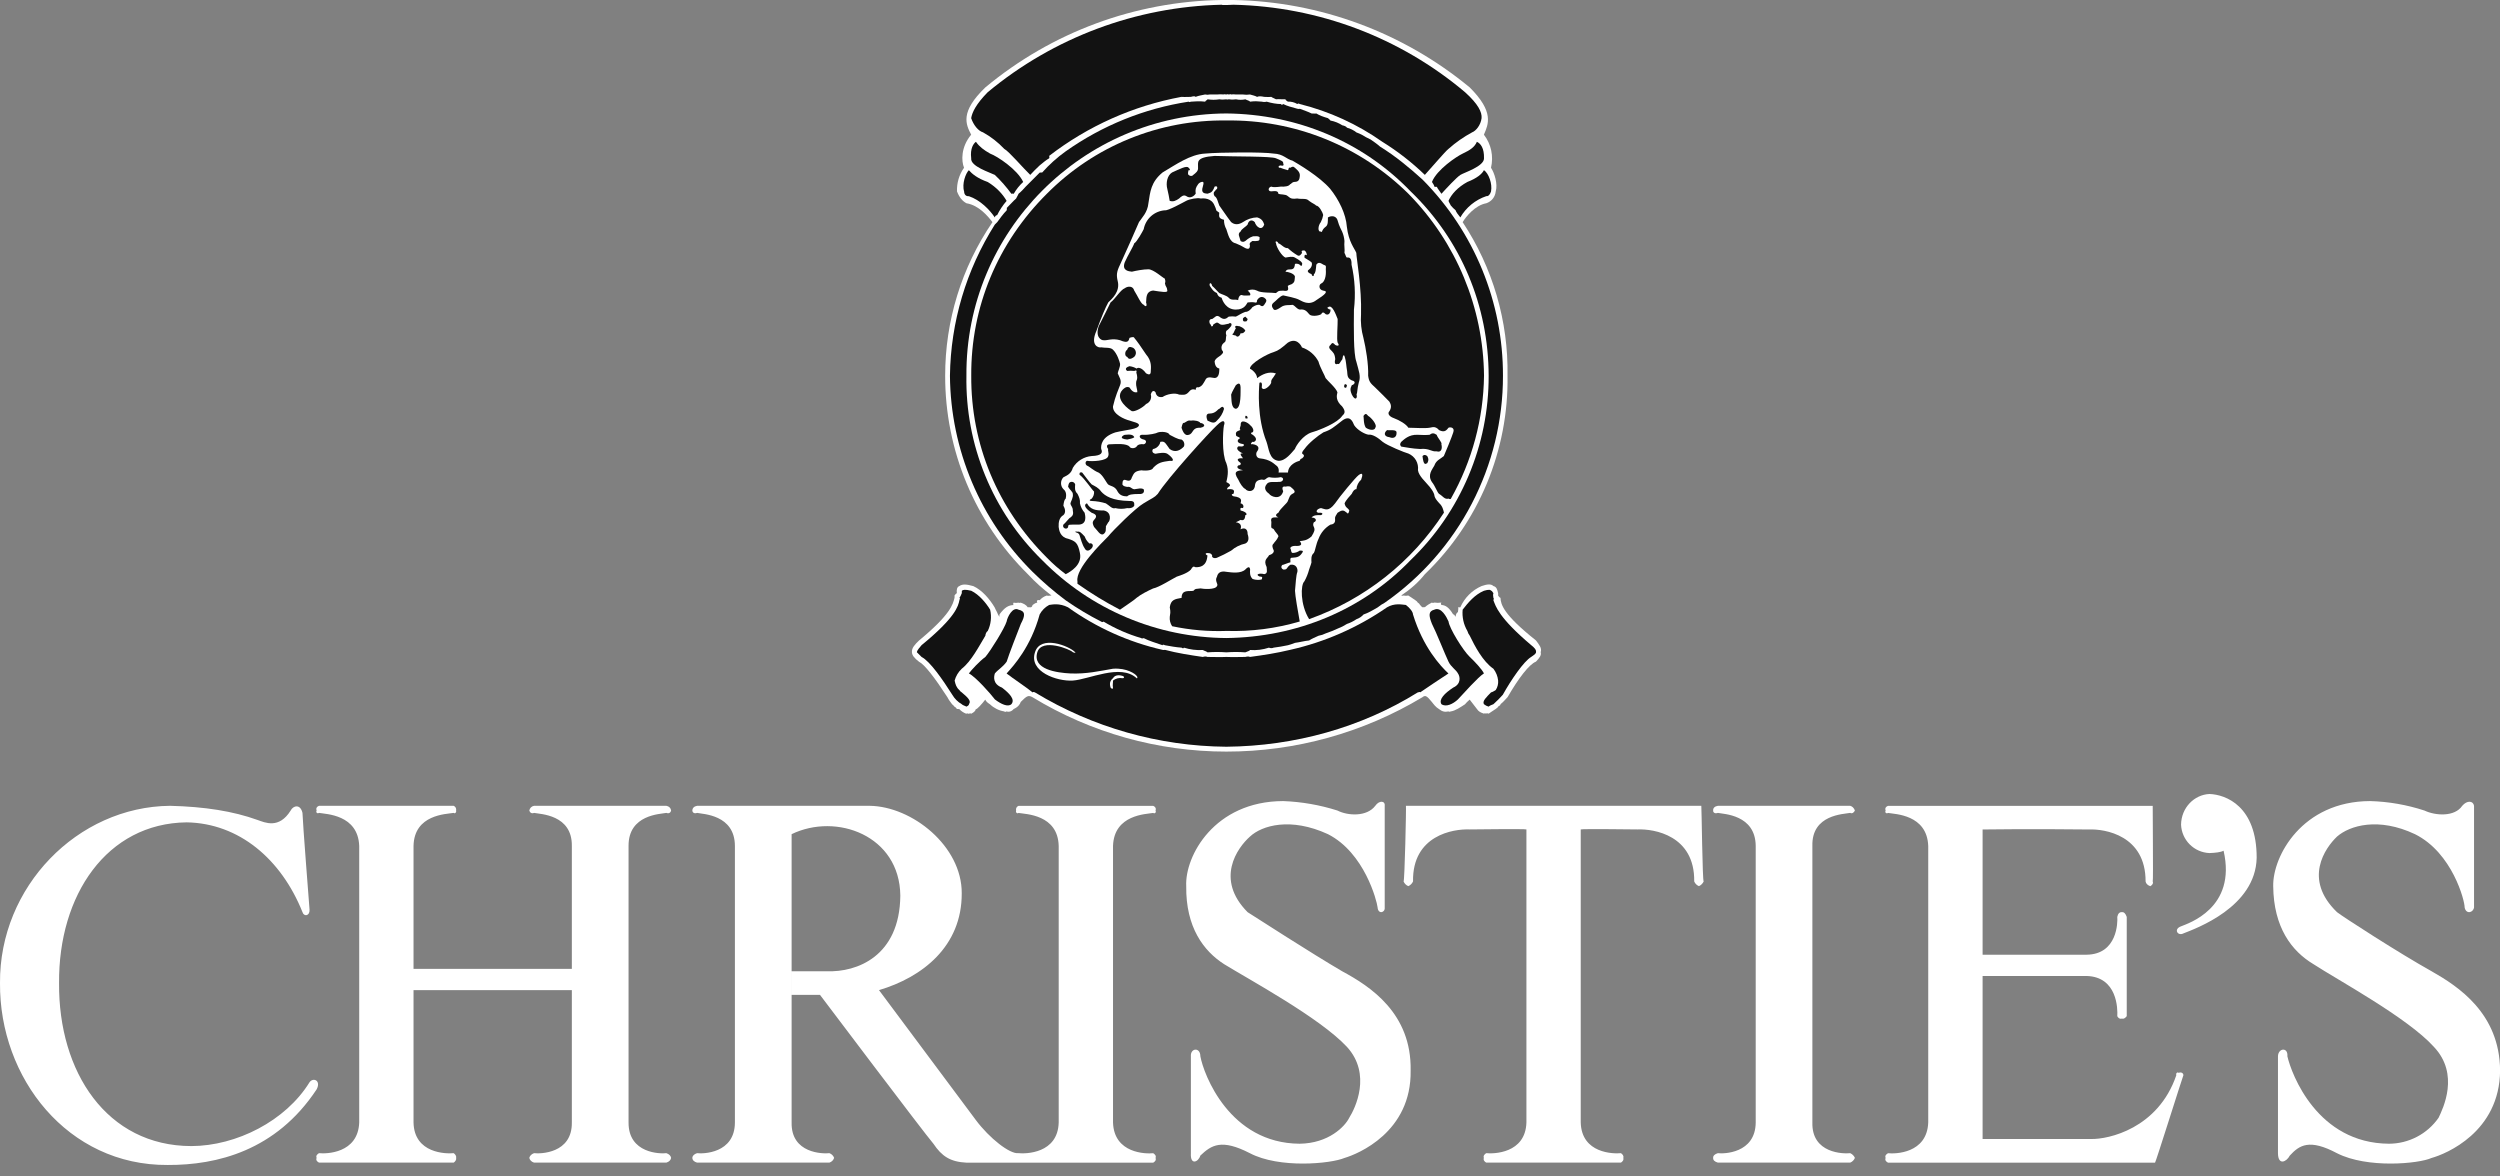 <svg width="102" height="48" viewBox="0 0 102 48" fill="none" xmlns="http://www.w3.org/2000/svg">
    <rect x="0" y="0" width="102" height="48" fill="#808080" stroke="none"/>
    <g clip-path="url(#clip0)">
        <path d="M62.666 26.129C61.327 25.065 61.231 24.654 61.22 24.393C61.165 24.371 61.157 24.335 61.123 24.297C61.131 24.262 61.122 24.218 61.123 24.2C61.091 24.067 61.066 23.942 60.931 23.911C60.836 23.816 60.68 23.832 60.449 23.911C60.061 24.081 59.751 24.391 59.581 24.779H59.484C59.518 24.813 59.489 24.869 59.484 24.972C59.426 25.005 59.396 25.07 59.388 25.165C59.346 25.092 59.317 25.057 59.29 25.068C59.112 24.769 58.962 24.689 58.808 24.683C58.787 24.639 58.777 24.631 58.808 24.584C58.712 24.6 58.614 24.6 58.519 24.584C58.532 24.599 58.512 24.599 58.519 24.584C58.478 24.602 58.464 24.607 58.421 24.584C58.35 24.625 58.252 24.668 58.131 24.777C58.117 24.758 58.082 24.785 58.035 24.777C58.051 24.811 58.048 24.811 58.035 24.777C58.025 24.777 58.001 24.752 57.937 24.681C57.972 24.715 57.969 24.71 57.937 24.681C57.919 24.64 57.886 24.606 57.845 24.586C57.821 24.543 57.804 24.527 57.747 24.49C57.759 24.49 57.731 24.47 57.747 24.49C57.625 24.398 57.54 24.353 57.458 24.297C57.395 24.312 57.329 24.312 57.265 24.297C57.24 24.31 57.228 24.311 57.169 24.297C57.548 24.043 57.873 23.759 58.133 23.429C59.221 22.383 60.081 21.124 60.662 19.73C61.242 18.337 61.53 16.84 61.507 15.331C61.544 13.105 60.906 10.92 59.676 9.064C59.814 8.834 60.187 8.375 60.64 8.293C60.744 8.259 60.836 8.195 60.905 8.109C60.973 8.024 61.015 7.92 61.025 7.811C61.117 7.507 60.974 7.056 60.833 6.845C60.888 6.613 60.891 6.371 60.841 6.137C60.791 5.904 60.689 5.684 60.543 5.495C60.725 5.07 60.971 4.57 59.965 3.567C57.247 1.323 53.848 0.065 50.324 0H49.842C46.315 0.053 42.913 1.312 40.201 3.567C39.161 4.57 39.404 5.071 39.624 5.495C39.198 6.005 39.222 6.575 39.333 6.845C39.133 7.126 39.032 7.466 39.046 7.811C39.142 8.063 39.275 8.208 39.431 8.293C39.941 8.375 40.312 8.828 40.492 9.064C39.233 10.911 38.561 13.095 38.563 15.331C38.561 16.837 38.858 18.328 39.437 19.719C40.017 21.109 40.867 22.37 41.938 23.429C42.243 23.759 42.568 24.043 42.902 24.297C42.889 24.311 42.876 24.31 42.902 24.297C42.799 24.31 42.733 24.314 42.709 24.297C42.596 24.333 42.496 24.4 42.418 24.49C42.383 24.47 42.357 24.49 42.322 24.49C42.312 24.525 42.293 24.541 42.322 24.586C42.23 24.601 42.188 24.65 42.129 24.684C42.142 24.713 42.139 24.718 42.129 24.684C42.111 24.755 42.087 24.78 42.033 24.78C42.063 24.814 42.062 24.814 42.033 24.78C42.029 24.788 41.996 24.761 41.935 24.78C41.861 24.671 41.763 24.628 41.645 24.588C41.649 24.61 41.634 24.605 41.645 24.588C41.6 24.602 41.581 24.602 41.547 24.588C41.484 24.603 41.418 24.603 41.355 24.588C41.334 24.634 41.324 24.641 41.355 24.686C41.149 24.692 40.999 24.772 40.776 25.071C40.795 25.06 40.767 25.095 40.776 25.168C40.734 25.108 40.702 25.044 40.678 24.975C40.642 24.912 40.61 24.848 40.582 24.782C40.373 24.435 40.072 24.08 39.714 23.914C39.43 23.836 39.274 23.82 39.136 23.914C39.046 23.947 39.02 24.07 39.039 24.204C38.988 24.221 38.978 24.265 38.943 24.3C38.954 24.337 38.946 24.374 38.943 24.396C38.879 24.657 38.784 25.068 37.497 26.132C37.326 26.296 37.191 26.439 37.207 26.614C37.215 26.739 37.304 26.852 37.497 27C37.717 27.105 38.142 27.654 38.654 28.446C38.711 28.561 38.787 28.654 38.846 28.735C38.886 28.769 38.915 28.791 38.943 28.833C38.949 28.822 38.956 28.826 38.943 28.833C38.964 28.842 38.984 28.855 39.001 28.871C39.017 28.888 39.03 28.908 39.039 28.929C39.068 28.918 39.091 28.936 39.136 28.929C39.216 29.015 39.316 29.081 39.426 29.122C39.441 29.098 39.478 29.104 39.523 29.122C39.523 29.106 39.529 29.101 39.523 29.122C39.544 29.101 39.547 29.103 39.523 29.122C39.573 29.101 39.595 29.095 39.621 29.122C39.708 29.072 39.788 29.037 39.814 28.929C39.843 28.968 40.068 28.716 40.199 28.544C40.236 28.626 40.292 28.671 40.392 28.736C40.551 28.889 40.753 28.99 40.971 29.026C40.959 29.043 40.977 29.045 40.971 29.026C41.008 29.05 41.025 29.05 41.067 29.026C41.162 29.059 41.277 29.029 41.356 28.929C41.53 28.855 41.623 28.728 41.645 28.64C41.681 28.639 41.687 28.63 41.645 28.64C41.893 28.391 41.957 28.351 42.127 28.447C44.509 29.898 47.244 30.665 50.033 30.665C52.852 30.666 55.618 29.899 58.035 28.447C58.152 28.351 58.217 28.391 58.419 28.64C58.422 28.63 58.427 28.639 58.419 28.64C58.488 28.728 58.581 28.855 58.71 28.929C58.834 29.029 58.949 29.061 59.096 29.026C59.086 29.05 59.102 29.05 59.096 29.026C59.134 29.045 59.15 29.043 59.192 29.026C59.377 29 59.584 28.857 59.77 28.736C59.819 28.671 59.875 28.626 59.963 28.544L60.256 28.924C60.328 29.035 60.41 29.071 60.545 29.117C60.519 29.09 60.54 29.096 60.545 29.117C60.566 29.098 60.571 29.096 60.545 29.117C60.582 29.096 60.59 29.101 60.641 29.117C60.635 29.1 60.67 29.093 60.738 29.117C60.807 29.061 60.902 29.013 61.027 28.924C61.019 28.931 61.045 28.913 61.027 28.924C61.094 28.875 61.123 28.852 61.125 28.828C61.157 28.822 61.162 28.817 61.125 28.828C61.196 28.788 61.225 28.765 61.221 28.73C61.326 28.65 61.401 28.558 61.511 28.441C61.968 27.649 62.396 27.101 62.667 26.995C62.809 26.847 62.897 26.734 62.86 26.609C62.92 26.436 62.785 26.291 62.666 26.129V26.129Z" fill="white"/>
        <path d="M54.568 21.597C54.589 21.562 54.63 21.623 54.664 21.499C54.749 21.401 54.918 21.422 54.953 21.403C55.072 21.525 55.455 21.948 55.146 21.885C54.987 21.923 54.96 21.999 54.953 22.078C54.987 22.11 54.932 22.15 54.953 22.27C54.932 22.314 54.836 22.494 54.761 22.463C54.643 22.494 54.643 22.19 54.375 22.172C54.341 22.108 54.299 22.039 54.568 21.98C54.651 21.925 54.589 21.644 54.568 21.597ZM50.324 10.51C50.347 10.409 50.387 10.34 50.422 10.317C50.539 10.34 50.573 10.367 50.615 10.415C50.724 10.478 50.827 10.43 50.904 10.415C50.993 10.375 51.171 10.388 51.194 10.317C51.295 10.291 51.426 10.099 51.484 10.221C51.571 10.222 51.528 10.312 51.484 10.317C51.433 10.367 51.385 10.38 51.386 10.415C51.356 10.478 51.343 10.56 51.484 10.608C51.549 10.56 51.563 10.65 51.484 10.704C51.439 10.774 51.288 10.896 51.194 10.897C51.026 10.855 51.014 10.944 51.001 10.994C51.038 11.081 51.107 11.15 51.194 11.187C51.282 11.171 51.487 11.199 51.484 11.285C51.473 11.416 51.418 11.492 51.29 11.474C51.253 11.464 51.24 11.334 51.097 11.378C50.978 11.376 50.89 11.354 50.808 11.185C50.71 11.026 50.655 11.143 50.615 10.992C50.519 10.938 50.326 10.655 50.324 10.51V10.51Z" fill="black"/>
        <path d="M52.733 13.113C52.609 13.112 52.567 13.235 52.54 13.306C52.554 13.386 52.596 13.586 53.022 13.595C53.199 13.579 53.266 13.51 53.311 13.402C53.432 13.373 53.495 13.346 53.601 13.306C53.715 13.345 53.805 13.242 53.699 13.113C53.544 13.022 53.441 13.065 53.313 13.113C53.249 13.12 52.877 13.133 52.733 13.113Z" fill="white"/>
        <path d="M56.206 26.61C56.497 26.352 57.663 25.892 57.941 26.61C58.153 27.404 56.99 27.808 56.302 27.767C55.7 27.726 54.395 27.065 53.794 27.669C53.722 27.697 53.682 27.64 53.698 27.573C53.791 27.504 54.133 27.242 54.662 27.284C55.26 27.38 55.795 27.504 56.397 27.477C57.003 27.449 58.007 27.311 57.843 26.609C57.607 26.021 56.444 26.496 56.301 26.609C56.257 26.662 56.216 26.614 56.206 26.61V26.61Z" fill="black"/>
        <path d="M54.761 28.056C54.822 27.992 54.891 27.816 54.761 27.671C54.616 27.512 54.417 27.547 54.279 27.575C54.232 27.602 54.239 27.676 54.279 27.671C54.404 27.65 54.59 27.66 54.664 27.769C54.707 27.861 54.739 27.957 54.761 28.056C54.698 28.089 54.732 28.137 54.761 28.056V28.056Z" fill="black"/>
        <path d="M41.071 25.356C41.097 25.184 41.315 24.744 41.553 24.874C41.838 24.937 41.838 25.102 41.651 25.451C41.508 25.816 41.166 26.693 41.073 26.994C40.919 27.215 40.713 27.325 40.591 27.476C40.549 27.599 40.493 27.902 40.88 28.054C41.181 28.287 41.428 28.533 41.266 28.729C41.124 28.863 40.835 28.724 40.591 28.536C40.424 28.313 39.807 27.614 39.53 27.476C39.63 27.339 39.958 26.981 40.205 26.801C40.422 26.544 40.986 25.637 41.071 25.356V25.356ZM59.1 25.356C59.024 25.184 58.804 24.744 58.521 24.874C58.282 24.937 58.282 25.102 58.423 25.451C58.61 25.816 58.953 26.693 59.098 26.994C59.201 27.215 59.407 27.325 59.484 27.476C59.572 27.599 59.627 27.902 59.291 28.054C58.939 28.287 58.693 28.533 58.809 28.729C58.994 28.863 59.283 28.724 59.484 28.536C59.696 28.313 60.313 27.614 60.544 27.476C60.491 27.339 60.162 26.981 59.966 26.801C59.696 26.544 59.133 25.637 59.1 25.356V25.356Z" fill="#121212"/>
        <path d="M42.805 4.051L42.709 4.148C42.455 3.805 42.09 3.614 41.743 3.858C41.362 4.156 41.618 4.75 41.841 5.11C42.118 5.42 42.614 5.836 42.998 5.496C43.345 5.293 43.36 4.927 43.095 4.532H43.193L43.675 4.917C43.504 5.217 43.274 5.479 43 5.689C42.534 6.034 41.841 6.053 41.361 5.399C40.935 4.832 41.152 4.175 41.65 3.857C41.931 3.597 42.248 3.462 42.518 3.471L42.805 4.051V4.051Z" fill="black"/>
        <path d="M42.805 4.052L42.709 4.148C42.455 3.806 42.09 3.615 41.743 3.859C41.362 4.156 41.618 4.751 41.841 5.111C42.118 5.421 42.614 5.837 42.998 5.496C43.345 5.294 43.36 4.928 43.095 4.532H43.193L43.675 4.918C43.504 5.218 43.274 5.48 43 5.689C42.534 6.035 41.841 6.054 41.361 5.4C40.935 4.833 41.152 4.176 41.65 3.857C41.931 3.597 42.248 3.462 42.518 3.472L42.805 4.052V4.052ZM45.023 3.086L44.733 2.604C44.681 2.374 44.597 2.297 44.444 2.315V2.218C44.581 2.207 44.719 2.159 44.828 2.122C44.97 2.045 45.098 1.971 45.214 1.929H45.31C45.154 2.043 45.172 2.17 45.31 2.411L45.696 3.375C45.818 3.597 45.968 3.896 46.178 3.857L45.312 4.243C45.455 4.127 45.354 3.875 45.216 3.568L45.023 3.183L44.252 3.568L44.348 3.954C44.513 4.259 44.639 4.502 44.83 4.436V4.532L43.962 4.918V4.821C44.126 4.736 44.023 4.486 43.866 4.243L43.48 3.279C43.321 2.961 43.281 2.911 43.095 2.893C43.241 2.821 43.381 2.773 43.48 2.7C43.618 2.658 43.749 2.593 43.866 2.508L43.962 2.604C43.814 2.654 43.814 2.741 43.962 2.99L44.155 3.472L45.023 3.086V3.086ZM46.371 2.026C46.284 1.815 46.221 1.703 46.082 1.736V1.64C46.3 1.595 46.548 1.555 46.757 1.542L47.335 1.349C47.796 1.288 48.079 1.438 48.105 1.735C48.232 2.153 47.804 2.341 47.528 2.41C47.877 2.395 48.039 2.451 48.297 2.795C48.506 3.203 48.58 3.258 48.779 3.277C48.659 3.335 48.529 3.368 48.395 3.374C48.277 3.414 48.15 3.454 48.01 3.47L47.721 2.988C47.621 2.763 47.428 2.463 47.142 2.506L46.949 2.602L47.046 2.988C47.153 3.305 47.222 3.568 47.431 3.565C47.28 3.633 47.115 3.666 46.949 3.663C46.801 3.729 46.634 3.777 46.467 3.856V3.761C46.671 3.689 46.626 3.42 46.564 3.086L46.371 2.026V2.026ZM48.974 1.544C48.939 1.275 48.877 1.248 48.781 1.254V1.158C48.916 1.158 49.064 1.163 49.167 1.158C49.337 1.145 49.483 1.124 49.649 1.158C49.512 1.209 49.48 1.295 49.456 1.449L49.552 2.7C49.58 2.959 49.609 3.231 49.842 3.279L48.781 3.375V3.279C49.046 3.263 49.041 2.991 49.072 2.7L48.974 1.544V1.544ZM51.771 1.833L52.061 1.254L53.989 1.64V2.218H53.892C53.854 2.053 53.642 1.693 53.41 1.642C53.306 1.622 53.251 1.707 53.218 1.834L53.025 2.99C52.916 3.292 52.87 3.56 53.121 3.665C52.909 3.652 52.74 3.604 52.543 3.567C52.422 3.534 52.249 3.512 52.061 3.47V3.375C52.319 3.444 52.389 3.179 52.446 2.893L52.736 1.736C52.724 1.595 52.707 1.495 52.543 1.447C52.371 1.421 52.032 1.667 51.868 1.833H51.771V1.833ZM54.278 2.122C54.395 1.905 54.349 1.859 54.278 1.833V1.736C54.418 1.788 54.553 1.849 54.664 1.929C54.798 1.932 54.93 1.965 55.049 2.026C54.95 2.064 54.889 2.128 54.857 2.316L54.471 3.377C54.349 3.71 54.272 3.971 54.471 4.052V4.148L53.507 3.763C53.738 3.788 53.838 3.534 53.892 3.281L54.278 2.122V2.122ZM55.628 2.7C55.737 2.49 55.76 2.365 55.628 2.316V2.218C55.821 2.296 55.944 2.376 56.11 2.411C56.704 2.766 56.992 2.9 57.267 2.99L57.074 3.665V3.568C56.984 3.229 56.791 2.933 56.497 2.799L56.303 2.7L55.821 3.472H56.014C56.256 3.626 56.531 3.7 56.785 3.472L56.399 4.243C56.436 3.976 56.251 3.755 56.014 3.568H55.821L55.628 3.954C55.425 4.272 55.429 4.418 55.724 4.532C56.046 4.735 56.523 4.598 56.881 4.434L56.303 5.014C55.967 4.852 55.599 4.646 55.049 4.339C54.885 4.284 54.724 4.219 54.567 4.147L54.664 4.05C54.85 4.185 54.987 3.949 55.146 3.665L55.628 2.7V2.7Z" fill="black"/>
        <path d="M56.978 3.954C57.046 3.988 57.258 3.973 57.46 3.857C57.586 3.719 57.491 3.698 57.46 3.665C57.417 3.641 57.382 3.606 57.357 3.563C57.332 3.521 57.319 3.473 57.319 3.424C57.319 3.374 57.332 3.326 57.357 3.284C57.382 3.242 57.417 3.207 57.46 3.183C57.676 3.107 57.902 3.252 57.846 3.472C57.764 3.838 57.473 3.983 57.267 4.05C57.232 4.042 57.02 4.074 56.978 4.05V3.954V3.954ZM47.53 28.828C47.44 29.061 47.455 29.228 47.627 29.31C47.499 29.318 47.344 29.271 47.144 29.212C47.01 29.21 46.878 29.177 46.759 29.115C46.953 29.122 47.032 28.974 47.048 28.73L47.337 27.476C47.373 27.322 47.318 27.208 47.144 27.187V27.091C47.406 27.099 47.63 27.102 47.819 27.091L47.53 28.828V28.828ZM49.94 27.381C49.911 27.666 49.539 28.035 49.362 28.249C49.185 28.506 49.127 28.717 49.073 29.213C49.081 29.285 49.081 29.393 49.073 29.504L48.494 29.406C48.55 28.91 48.854 28.484 49.169 28.154C49.337 28.072 49.472 27.936 49.555 27.769L48.88 27.671C48.573 27.688 48.47 27.725 48.301 27.962L48.494 27.287L49.94 27.381V27.381ZM51.192 27.96C51.12 27.698 50.941 27.377 50.71 27.381C50.337 27.402 50.258 28.005 50.324 28.346C50.401 28.151 50.527 28.069 50.71 28.056C50.899 28.055 51.082 28.123 51.224 28.247C51.366 28.372 51.458 28.544 51.481 28.731C51.488 28.947 51.412 29.157 51.268 29.318C51.125 29.48 50.925 29.58 50.71 29.599C50.268 29.594 49.868 29.163 49.842 28.442C49.81 27.807 50.12 27.296 50.71 27.285C50.887 27.264 51.124 27.336 51.288 27.381L51.19 28.056V27.96H51.192ZM52.927 27.671C52.818 27.439 52.596 27.147 52.351 27.189C52.002 27.255 52.008 27.862 52.06 28.249C52.169 27.989 52.282 27.888 52.445 27.863C52.637 27.826 52.836 27.866 52.998 27.975C53.16 28.083 53.273 28.251 53.313 28.442C53.385 28.98 53.019 29.292 52.638 29.31C52.235 29.435 51.779 29.064 51.674 28.346C51.536 27.73 51.772 27.179 52.349 27.092C52.527 27.042 52.772 27.081 52.926 27.092V27.767V27.671H52.927ZM58.906 5.111V5.014C59.057 4.764 59.074 4.412 58.808 4.243C58.697 4.111 58.476 4.103 58.326 4.339C58.187 4.465 58.198 4.569 58.423 4.918C58.725 5.247 58.871 5.5 58.616 5.882C58.249 6.282 57.721 6.155 57.459 5.882C57.191 5.733 56.986 5.494 56.88 5.207L57.364 4.822H57.46C57.227 5.185 57.219 5.615 57.46 5.786C57.637 5.948 57.892 6.015 58.135 5.786C58.267 5.553 58.214 5.427 57.942 5.014C57.698 4.777 57.568 4.527 57.846 4.147C58.188 3.747 58.665 3.947 58.906 4.147C59.117 4.307 59.252 4.505 59.389 4.725L58.906 5.111V5.111ZM51.579 1.929V1.833C51.565 1.532 51.382 1.232 51.097 1.254C50.901 1.196 50.713 1.311 50.712 1.544C50.678 1.775 50.745 1.854 51.194 2.026C51.562 2.12 51.827 2.246 51.772 2.7C51.751 3.244 51.243 3.435 50.904 3.375C50.588 3.397 50.276 3.293 50.037 3.086L50.23 2.508C50.287 2.909 50.524 3.271 50.808 3.279C51.054 3.311 51.304 3.224 51.29 2.893C51.354 2.63 51.24 2.557 50.808 2.411C50.447 2.307 50.201 2.175 50.23 1.736C50.275 1.18 50.782 1.079 51.097 1.062C51.358 1.121 51.581 1.209 51.772 1.254L51.579 1.929V1.929Z" fill="black"/>
        <path d="M46.953 2.411H47.146C47.385 2.364 47.647 2.213 47.531 1.929C47.502 1.54 47.205 1.527 46.953 1.543L46.76 1.641L46.953 2.411ZM50.713 29.502C50.943 29.452 50.986 29.1 51.002 28.827C50.962 28.515 50.889 28.167 50.616 28.152C50.385 28.188 50.342 28.54 50.325 28.827C50.366 29.126 50.44 29.473 50.713 29.502ZM52.641 29.213C52.882 29.201 52.879 28.846 52.834 28.538C52.774 28.271 52.655 27.937 52.448 27.961C52.159 28.027 52.164 28.382 52.255 28.636C52.267 28.957 52.389 29.291 52.641 29.213ZM40.3 25.744C40.251 25.773 40.209 25.853 40.203 25.936C39.947 26.361 39.624 26.987 39.238 27.286C39.099 27.417 38.999 27.584 38.949 27.768C38.98 27.922 39.025 28.056 39.142 28.154C39.166 28.194 39.2 28.227 39.24 28.25C39.471 28.445 39.648 28.604 39.529 28.732C39.553 28.737 39.511 28.793 39.433 28.83C39.328 28.785 39.263 28.761 39.24 28.732C39.08 28.64 38.947 28.507 38.854 28.347C38.469 27.742 37.95 26.983 37.601 26.804C37.535 26.742 37.47 26.678 37.408 26.611C37.424 26.513 37.532 26.41 37.601 26.322C38.988 25.186 39.095 24.731 39.144 24.49C39.168 24.424 39.176 24.394 39.144 24.392C39.2 24.317 39.211 24.267 39.242 24.2C39.235 24.151 39.25 24.085 39.242 24.103C39.298 24.06 39.373 24.042 39.627 24.103C39.953 24.264 40.223 24.591 40.397 24.874C40.465 25.167 40.431 25.473 40.3 25.744ZM60.834 7.81C60.796 7.935 60.727 8.014 60.641 8.003C60.195 8.154 59.818 8.463 59.581 8.87C59.486 8.75 59.414 8.661 59.388 8.579C59.309 8.518 59.271 8.467 59.195 8.387C59.173 8.337 59.117 8.255 59.099 8.194C59.218 7.924 59.476 7.638 59.87 7.423C60.256 7.275 60.476 7.09 60.545 6.941C60.736 7.071 60.895 7.496 60.834 7.81V7.81ZM60.547 6.462C60.55 6.789 59.737 7.039 59.583 7.137C59.427 7.238 59.015 7.681 58.811 7.906C58.753 7.813 58.678 7.734 58.618 7.617C58.588 7.635 58.575 7.619 58.522 7.617C58.514 7.553 58.471 7.501 58.424 7.424C58.618 6.923 59.435 6.38 59.677 6.267C59.995 6.121 60.175 5.986 60.256 5.785C60.412 5.854 60.559 6.047 60.547 6.462V6.462Z" fill="#121212"/>
        <path d="M40.3 3.761C42.988 1.53 46.351 0.273 49.843 0.193C49.84 0.221 50.325 0.193 50.325 0.193C53.789 0.269 57.123 1.528 59.773 3.761C60.309 4.244 60.471 4.578 60.448 4.821C60.413 5.107 60.217 5.342 60.063 5.399C59.716 5.586 59.392 5.812 59.099 6.074C58.967 6.174 58.4 6.846 58.134 7.135C57.605 6.625 57.024 6.172 56.399 5.785C55.38 5.067 54.236 4.544 53.026 4.243C52.989 4.22 52.978 4.215 52.928 4.243C52.812 4.173 52.678 4.14 52.543 4.146C52.494 4.103 52.451 4.092 52.446 4.05C52.29 4.058 52.175 4.037 52.061 4.05C51.985 4.005 51.913 3.99 51.868 3.952C51.744 3.965 51.651 3.952 51.578 3.952C51.461 3.928 51.365 3.916 51.289 3.952C51.188 3.897 51.106 3.891 51 3.855C50.904 3.87 50.807 3.87 50.711 3.855C50.621 3.855 50.541 3.852 50.422 3.855C50.358 3.845 50.293 3.845 50.229 3.855C50.238 3.841 50.179 3.841 50.132 3.855C50.092 3.841 50.075 3.839 50.036 3.855C50.042 3.839 50.026 3.841 50.036 3.855C49.946 3.841 49.895 3.841 49.94 3.855C49.843 3.845 49.745 3.845 49.649 3.855C49.58 3.852 49.486 3.855 49.359 3.855C49.296 3.87 49.23 3.87 49.167 3.855C49.025 3.889 48.919 3.897 48.781 3.952C48.754 3.916 48.693 3.924 48.588 3.952C48.5 3.949 48.37 3.965 48.203 3.952C48.22 3.989 48.201 3.992 48.203 3.952C46.237 4.316 44.387 5.142 42.804 6.362C42.825 6.412 42.82 6.415 42.804 6.46C42.685 6.526 42.558 6.635 42.418 6.749C42.421 6.757 42.407 6.769 42.418 6.749C42.272 6.889 42.153 7.002 42.034 7.135C42.024 7.128 42.011 7.138 42.034 7.135C41.732 6.846 41.165 6.174 40.973 6.074C40.721 5.806 40.428 5.578 40.106 5.399C39.913 5.343 39.72 5.105 39.624 4.821C39.664 4.578 39.826 4.244 40.3 3.761V3.761ZM39.818 5.785C39.958 5.986 40.139 6.121 40.397 6.267C40.699 6.378 41.517 6.923 41.746 7.424C41.593 7.564 41.463 7.726 41.361 7.906C41.314 7.895 41.312 7.896 41.264 7.906C41.063 7.63 40.837 7.372 40.589 7.136C40.4 7.038 39.585 6.789 39.625 6.462C39.575 6.047 39.723 5.854 39.818 5.785ZM40.589 8.872C40.382 8.565 40 8.162 39.529 8.004C39.41 8.015 39.339 7.937 39.336 7.811C39.24 7.498 39.4 7.072 39.529 6.944C39.659 7.093 39.879 7.278 40.3 7.426C40.657 7.641 40.917 7.927 41.07 8.197C41.07 8.189 41.063 8.199 41.07 8.197C40.917 8.372 40.787 8.567 40.684 8.775C40.623 8.792 40.602 8.816 40.589 8.872V8.872Z" fill="#121212"/>
        <path d="M42.132 23.334C39.996 21.216 38.783 18.34 38.758 15.332C38.787 13.145 39.421 11.01 40.59 9.161L40.686 9.065C40.797 8.914 40.927 8.729 41.072 8.583C41.077 8.532 41.093 8.512 41.072 8.487C41.219 8.347 41.334 8.204 41.457 8.101C41.493 8.016 41.536 7.968 41.554 7.908C41.674 7.809 41.775 7.699 41.844 7.619C41.926 7.54 41.975 7.489 42.037 7.426C42.143 7.315 42.267 7.195 42.421 7.04C42.42 7.055 42.446 7.028 42.519 7.04C42.807 6.716 43.13 6.425 43.483 6.173C43.517 6.16 43.519 6.158 43.483 6.173C44.975 5.118 46.691 4.425 48.497 4.148C48.524 4.171 48.538 4.167 48.593 4.148C48.744 4.14 48.934 4.119 49.172 4.148C49.184 4.1 49.244 4.095 49.27 4.052C49.429 4.078 49.592 4.078 49.752 4.052C49.851 4.068 49.932 4.065 50.041 4.052C50.046 4.065 50.08 4.065 50.137 4.052C50.205 4.065 50.298 4.069 50.427 4.052C50.554 4.079 50.685 4.079 50.812 4.052C50.881 4.095 50.965 4.1 51.005 4.148C51.188 4.119 51.328 4.135 51.487 4.148C51.55 4.165 51.617 4.165 51.68 4.148C51.881 4.208 52.088 4.243 52.257 4.245C52.298 4.285 52.305 4.286 52.355 4.245C52.515 4.328 52.715 4.376 52.932 4.437C52.962 4.441 53.01 4.455 53.03 4.437C53.218 4.511 53.373 4.558 53.512 4.63C53.584 4.625 53.639 4.643 53.705 4.63C53.844 4.714 53.994 4.768 54.187 4.823C54.195 4.846 54.246 4.865 54.283 4.919C54.463 4.952 54.625 5.022 54.765 5.112C54.855 5.13 54.924 5.162 54.958 5.21C55.098 5.247 55.23 5.313 55.343 5.403C55.512 5.464 55.631 5.532 55.729 5.596C55.793 5.628 55.837 5.654 55.922 5.692C56.025 5.766 56.166 5.856 56.307 5.982C56.307 5.951 56.311 5.953 56.307 5.982C56.925 6.364 57.498 6.835 58.043 7.331C60.151 9.46 61.329 12.338 61.321 15.333C61.323 17.15 60.886 18.941 60.047 20.553C59.208 22.164 57.991 23.549 56.5 24.589C56.397 24.643 56.3 24.707 56.209 24.782C56.004 24.899 55.83 25.006 55.633 25.071C55.554 25.159 55.454 25.226 55.342 25.264C55.223 25.346 55.093 25.411 54.956 25.456C54.835 25.534 54.706 25.599 54.571 25.649C54.445 25.709 54.278 25.778 54.089 25.842C53.997 25.889 53.899 25.921 53.798 25.938C53.648 26.009 53.537 26.049 53.412 26.131C53.221 26.149 53.015 26.207 52.834 26.229C52.713 26.282 52.615 26.305 52.544 26.326C52.339 26.366 52.157 26.403 51.966 26.424C51.936 26.438 51.903 26.445 51.87 26.445C51.836 26.445 51.803 26.438 51.773 26.424C51.525 26.507 51.263 26.54 51.002 26.52C50.981 26.562 50.913 26.567 50.809 26.616C50.552 26.596 50.294 26.596 50.038 26.616C49.782 26.596 49.524 26.596 49.268 26.616C49.209 26.567 49.152 26.564 49.075 26.52C48.814 26.536 48.553 26.503 48.304 26.424C48.289 26.462 48.252 26.456 48.208 26.424C47.976 26.409 47.74 26.363 47.533 26.326C47.468 26.298 47.433 26.292 47.435 26.326C47.137 26.221 46.883 26.151 46.665 26.036C46.597 26.057 46.562 26.044 46.567 26.036C46.026 25.878 45.508 25.651 45.024 25.361C44.979 25.392 44.962 25.382 44.928 25.361C44.427 25.106 43.943 24.816 43.482 24.494C43.006 24.138 42.555 23.751 42.132 23.334V23.334Z" fill="#121212"/>
        <path d="M57.941 28.25C57.951 28.221 57.922 28.233 57.845 28.25C55.537 29.684 52.828 30.44 50.035 30.467C47.28 30.445 44.582 29.678 42.226 28.25C42.193 28.233 42.165 28.221 42.13 28.25C41.95 28.094 41.283 27.648 41.069 27.478C41.354 27.163 42.053 26.402 42.419 25.068C42.507 24.904 42.641 24.77 42.805 24.682C42.933 24.665 43.215 24.597 43.576 24.779C44.733 25.607 46.044 26.197 47.431 26.514C47.463 26.523 47.497 26.523 47.529 26.514C48.022 26.646 48.56 26.729 49.071 26.803C49.161 26.778 49.216 26.782 49.264 26.803C49.532 26.803 49.794 26.816 50.034 26.803C50.32 26.816 50.582 26.803 50.805 26.803C50.897 26.782 50.953 26.778 50.998 26.803C51.554 26.729 52.091 26.646 52.637 26.514C52.629 26.524 52.64 26.522 52.637 26.514C54.054 26.196 55.396 25.606 56.59 24.779C56.9 24.599 57.181 24.665 57.361 24.682C57.528 24.809 57.649 24.968 57.65 25.068C58.06 26.402 58.759 27.163 59.096 27.478C58.833 27.648 58.166 28.094 57.941 28.25V28.25ZM62.472 26.803C62.17 26.982 61.65 27.742 61.315 28.346C61.194 28.482 61.066 28.61 60.93 28.732C60.856 28.761 60.79 28.783 60.737 28.83C60.605 28.794 60.567 28.736 60.544 28.732C60.469 28.603 60.647 28.444 60.833 28.25C60.914 28.229 60.952 28.197 61.026 28.153C61.101 28.039 61.135 27.903 61.124 27.767C61.106 27.592 61.039 27.425 60.931 27.285C60.496 26.985 60.171 26.36 59.966 25.936C59.921 25.879 59.888 25.813 59.869 25.743C59.715 25.481 59.648 25.177 59.676 24.875C59.897 24.591 60.165 24.263 60.544 24.104C60.745 24.043 60.822 24.061 60.833 24.104C60.87 24.086 60.885 24.152 60.931 24.2C60.909 24.268 60.92 24.318 60.931 24.393C60.946 24.395 60.952 24.425 60.931 24.491C61.025 24.731 61.132 25.187 62.474 26.323C62.586 26.411 62.694 26.514 62.667 26.612C62.681 26.641 62.625 26.702 62.472 26.803Z" fill="#121212"/>
        <path d="M12.341 37.215C11.473 35.048 9.752 33.59 7.617 33.552C4.358 33.59 2.382 36.518 2.41 40.108C2.38 43.737 4.358 46.755 7.808 46.76C9.648 46.755 11.658 45.732 12.628 44.157C12.778 43.946 13.11 44.081 12.919 44.446C11.262 46.953 8.843 47.539 6.845 47.531C2.758 47.56 -0.03 43.977 0 40.108C-0.03 36.185 3.156 32.912 6.94 32.877C8.351 32.912 9.513 33.096 10.509 33.455C10.811 33.56 11.381 33.835 11.859 33.07C11.955 32.874 12.252 32.782 12.341 33.166C12.344 33.468 12.63 37.119 12.63 37.119C12.641 37.383 12.392 37.403 12.341 37.215V37.215ZM64.498 33.841C64.519 33.812 66.812 33.841 66.812 33.841C67.481 33.812 69.15 34.081 69.124 35.962C69.157 36.047 69.226 36.118 69.317 36.155C69.403 36.116 69.471 36.047 69.51 35.962C69.46 35.968 69.425 32.898 69.414 32.877H57.362C57.379 32.898 57.309 35.968 57.266 35.962C57.284 36.005 57.31 36.045 57.343 36.078C57.376 36.111 57.416 36.137 57.459 36.155C57.545 36.117 57.614 36.048 57.652 35.962C57.62 34.081 59.291 33.812 59.964 33.841C59.964 33.841 62.252 33.812 62.278 33.841V45.796C62.241 47.07 60.923 47.081 60.639 47.049C60.576 47.086 60.505 47.157 60.542 47.242C60.507 47.332 60.576 47.403 60.639 47.435H66.134C66.189 47.401 66.26 47.332 66.231 47.242C66.261 47.157 66.19 47.086 66.134 47.049C65.842 47.081 64.527 47.07 64.494 45.796V33.841H64.498ZM85.323 46.471C86.014 46.487 88.05 46.051 88.794 43.868C88.765 43.795 88.834 43.725 88.89 43.771C89.009 43.725 89.081 43.795 89.083 43.868C89.07 43.874 87.96 47.403 87.926 47.437H77.032C76.961 47.403 76.89 47.334 76.935 47.244C76.89 47.158 76.961 47.088 77.032 47.051C77.31 47.083 78.624 47.072 78.672 45.797V34.518C78.626 33.229 77.31 33.218 77.032 33.168C76.961 33.214 76.89 33.144 76.935 33.071C76.89 32.969 76.961 32.9 77.032 32.879H87.831C87.823 32.9 87.859 35.97 87.831 35.964C87.868 36.049 87.797 36.12 87.733 36.157C87.624 36.12 87.553 36.049 87.54 35.964C87.547 34.082 85.877 33.814 85.228 33.843C85.228 33.843 82.697 33.814 80.89 33.843V38.952H85.132C86.393 38.938 86.404 37.624 86.385 37.41C86.411 37.275 86.481 37.204 86.578 37.217C86.655 37.204 86.726 37.275 86.771 37.41V41.459C86.726 41.517 86.655 41.588 86.578 41.557C86.48 41.589 86.411 41.519 86.385 41.459C86.404 41.17 86.393 39.854 85.132 39.82H80.89V46.472H85.323V46.471ZM90.144 34.805C89.841 34.792 89.554 34.666 89.34 34.452C89.126 34.237 89 33.951 88.987 33.648C88.996 32.953 89.525 32.424 90.144 32.395C90.818 32.417 92.076 32.896 92.072 34.998C92.031 37.015 89.583 37.884 89.083 38.083C88.852 38.205 88.668 37.908 88.987 37.794C89.263 37.678 91.265 37.06 90.722 34.709C90.601 34.773 90.396 34.795 90.144 34.805ZM48.975 43.096C49.108 43.832 50.161 46.646 53.026 46.664C54.212 46.648 54.875 45.96 55.05 45.603C55.286 45.23 55.977 43.831 54.954 42.711C53.847 41.522 50.962 39.966 49.941 39.336C49.111 38.803 48.377 37.837 48.398 36.155C48.337 34.932 49.544 32.692 52.351 32.684C53.104 32.712 53.85 32.842 54.568 33.07C54.991 33.287 55.767 33.332 56.111 32.877C56.272 32.644 56.522 32.668 56.496 32.877V37.023C56.522 37.244 56.225 37.313 56.206 37.023C56.178 36.764 55.675 34.795 54.181 34.034C52.654 33.332 51.488 33.676 50.999 34.132C50.48 34.592 49.566 35.872 50.903 37.217C51.237 37.429 53.521 38.903 54.759 39.627C55.904 40.243 57.597 41.34 57.554 43.676C57.596 46.191 55.399 47.085 54.854 47.245C54.29 47.483 52.197 47.681 50.998 47.052C49.834 46.453 49.426 46.718 48.973 47.149C48.901 47.406 48.559 47.567 48.588 47.052V43.1C48.56 42.757 48.973 42.712 48.975 43.096V43.096ZM57.555 7.81C55.589 5.768 52.908 4.658 50.035 4.629C44.174 4.659 39.387 9.445 39.43 15.33C39.406 16.728 39.667 18.115 40.198 19.408C40.728 20.701 41.517 21.872 42.515 22.85C43.498 23.849 44.668 24.644 45.959 25.19C47.249 25.736 48.634 26.022 50.035 26.032C52.908 25.998 55.589 24.889 57.555 22.85C58.566 21.877 59.369 20.708 59.915 19.416C60.462 18.123 60.742 16.734 60.737 15.33C60.729 12.48 59.62 9.8 57.555 7.81V7.81Z" fill="white"/>
        <path d="M45.313 28.056C45.297 27.992 45.228 27.816 45.409 27.671C45.502 27.512 45.702 27.547 45.795 27.575C45.887 27.602 45.879 27.676 45.795 27.671C45.727 27.658 45.658 27.66 45.591 27.677C45.525 27.694 45.462 27.725 45.409 27.769C45.419 27.836 45.385 27.936 45.409 28.058C45.419 28.089 45.385 28.137 45.313 28.056ZM93.325 43.096C93.494 43.832 94.548 46.646 97.471 46.664C97.868 46.663 98.26 46.566 98.613 46.381C98.965 46.197 99.268 45.93 99.495 45.603C99.672 45.23 100.363 43.831 99.302 42.711C98.231 41.522 95.348 39.966 94.386 39.336C93.497 38.803 92.764 37.837 92.747 36.155C92.722 34.932 93.929 32.692 96.699 32.684C97.453 32.705 98.2 32.835 98.917 33.07C99.375 33.287 100.154 33.332 100.459 32.877C100.657 32.644 100.908 32.668 100.941 32.877V37.023C100.908 37.244 100.612 37.313 100.557 37.023C100.565 36.764 100.062 34.796 98.531 34.034C97.042 33.332 95.875 33.676 95.351 34.132C94.869 34.592 93.955 35.872 95.351 37.217C95.624 37.429 97.909 38.903 99.208 39.627C100.292 40.243 101.986 41.34 102.004 43.676C101.986 46.191 99.789 47.085 99.208 47.245C98.681 47.483 96.587 47.681 95.351 47.052C94.223 46.453 93.817 46.718 93.423 47.149C93.291 47.406 92.947 47.567 92.941 47.052V43.1C92.946 42.757 93.359 42.712 93.325 43.096V43.096ZM16.872 34.516C16.896 33.227 18.212 33.216 18.511 33.166C18.559 33.213 18.63 33.142 18.609 33.07C18.617 33.031 18.612 32.991 18.595 32.956C18.577 32.921 18.547 32.893 18.511 32.877H13.016C12.947 32.898 12.876 32.967 12.919 33.07C12.874 33.142 12.947 33.213 13.016 33.166C13.294 33.218 14.608 33.229 14.656 34.516V45.796C14.61 47.07 13.294 47.081 13.016 47.049C12.947 47.086 12.876 47.157 12.919 47.242C12.874 47.332 12.947 47.403 13.016 47.435H18.511C18.559 47.401 18.63 47.332 18.609 47.242C18.631 47.157 18.561 47.086 18.511 47.049C18.212 47.081 16.896 47.07 16.872 45.796V40.397H23.331V45.796C23.349 47.07 22.033 47.081 21.789 47.049C21.686 47.086 21.615 47.157 21.596 47.242C21.615 47.332 21.686 47.403 21.789 47.435H27.188C27.299 47.401 27.369 47.332 27.381 47.242C27.369 47.157 27.299 47.086 27.188 47.049C26.952 47.081 25.636 47.07 25.645 45.796V34.516C25.636 33.227 26.952 33.216 27.188 33.166C27.299 33.213 27.369 33.142 27.381 33.07C27.369 32.967 27.299 32.898 27.188 32.877H21.789C21.741 32.885 21.696 32.908 21.661 32.942C21.627 32.977 21.604 33.022 21.596 33.07C21.615 33.142 21.686 33.213 21.789 33.166C22.033 33.218 23.349 33.229 23.331 34.516V39.529H16.872V34.516ZM75.488 32.877C75.573 32.898 75.644 32.967 75.68 33.07C75.644 33.142 75.573 33.213 75.488 33.166C75.226 33.218 73.91 33.229 73.945 34.516V45.796C73.91 47.07 75.226 47.081 75.488 47.049C75.574 47.087 75.643 47.156 75.68 47.242C75.663 47.286 75.637 47.325 75.604 47.358C75.571 47.392 75.531 47.418 75.488 47.435H70.09C69.96 47.401 69.889 47.332 69.897 47.242C69.889 47.157 69.96 47.086 70.09 47.049C70.307 47.081 71.623 47.07 71.633 45.796V34.516C71.623 33.227 70.307 33.216 70.09 33.166C69.96 33.213 69.889 33.142 69.897 33.07C69.889 32.967 69.96 32.898 70.09 32.877H75.488ZM41.551 47.049C41.204 47.094 40.37 46.442 39.816 45.7L35.863 40.397C37.624 39.875 39.249 38.617 39.239 36.444C39.249 34.522 37.213 32.898 35.479 32.877H28.441C28.321 32.898 28.25 32.967 28.248 33.07C28.25 33.142 28.319 33.213 28.441 33.166C28.668 33.218 29.982 33.229 29.984 34.516V45.796C29.982 47.07 28.668 47.081 28.441 47.049C28.321 47.086 28.25 47.157 28.248 47.242C28.25 47.332 28.319 47.403 28.441 47.435H33.84C33.885 47.42 33.926 47.395 33.96 47.362C33.993 47.328 34.018 47.287 34.033 47.242C34.017 47.198 33.991 47.158 33.958 47.124C33.924 47.091 33.884 47.066 33.84 47.049C33.588 47.081 32.27 47.07 32.298 45.796V34.034C34.125 33.149 36.71 34.087 36.733 36.542C36.71 39.029 34.949 39.671 33.745 39.627H32.299V40.591H33.456C33.456 40.591 37.697 46.215 38.084 46.665C38.426 47.175 38.77 47.404 39.434 47.437H47.05C47.114 47.403 47.185 47.334 47.146 47.244C47.185 47.158 47.113 47.088 47.05 47.051C46.767 47.083 45.451 47.072 45.411 45.797V34.518C45.451 33.229 46.767 33.218 47.05 33.168C47.114 33.214 47.185 33.144 47.146 33.071C47.185 32.969 47.113 32.9 47.05 32.879H41.555C41.517 32.893 41.487 32.921 41.469 32.956C41.451 32.992 41.447 33.033 41.458 33.071C41.429 33.144 41.5 33.214 41.555 33.168C41.849 33.219 43.165 33.23 43.195 34.518V45.797C43.161 47.07 41.845 47.081 41.551 47.049V47.049Z" fill="white"/>
        <path d="M43.867 26.61C43.621 26.352 42.454 25.892 42.228 26.61C41.964 27.404 43.126 27.808 43.77 27.767C44.418 27.726 45.721 27.065 46.373 27.669C46.394 27.697 46.436 27.64 46.373 27.573C46.327 27.504 45.983 27.242 45.409 27.284C44.856 27.38 44.321 27.504 43.674 27.477C43.113 27.449 42.107 27.311 42.324 26.609C42.509 26.021 43.672 26.496 43.77 26.609C43.862 26.662 43.902 26.614 43.867 26.61V26.61Z" fill="white"/>
        <path d="M50.808 24.104C50.779 24.067 50.724 24.115 50.71 24.2C50.724 24.209 50.785 24.259 50.903 24.296C50.949 24.259 51.025 24.19 51.095 24.2C51.054 24.136 50.951 24.073 50.808 24.104V24.104ZM51.385 23.718C51.354 23.76 51.328 23.813 51.385 23.816C51.45 23.842 51.526 23.814 51.578 23.816C51.515 23.785 51.446 23.771 51.385 23.718V23.718ZM51.483 24.104C51.48 24.129 51.431 24.209 51.483 24.2C51.623 24.209 51.623 24.184 51.675 24.2C51.63 24.155 51.576 24.14 51.483 24.104ZM52.254 23.718C52.207 23.779 52.125 23.813 52.157 23.911C52.166 23.949 52.317 23.944 52.447 23.911C52.48 23.916 52.509 23.703 52.254 23.718ZM52.543 21.404C52.489 21.443 52.407 21.595 52.543 21.597C52.68 21.561 52.694 21.492 52.64 21.499C52.68 21.438 52.604 21.423 52.543 21.404ZM46.276 21.5C46.132 21.534 46.05 21.589 45.987 21.693C45.886 21.891 46.035 21.904 46.18 21.886C46.283 21.904 46.696 21.904 46.855 21.983C47.024 21.987 46.983 22.027 46.951 22.081C46.985 22.138 47.08 22.193 47.144 22.177C47.273 22.167 47.478 22.14 47.53 22.177C47.533 22.044 47.519 21.962 47.144 21.888C47.04 21.892 47.011 21.809 47.144 21.791C46.929 21.753 46.545 21.547 46.276 21.5V21.5ZM46.469 21.404C46.476 21.356 46.469 21.41 46.469 21.404C46.551 21.438 46.635 21.457 46.662 21.5C46.757 21.471 46.606 21.383 46.469 21.404ZM47.337 13.306C47.374 13.241 47.43 13.296 47.53 13.306C47.539 13.394 47.6 13.495 47.53 13.595C47.519 13.606 47.401 13.537 47.337 13.498C47.347 13.47 47.271 13.394 47.337 13.306ZM49.362 10.895C49.524 10.969 49.792 11.202 49.844 11.281C49.956 11.381 49.929 11.485 49.747 11.377C49.625 11.273 49.496 11.177 49.362 11.088C49.268 11.082 49.111 10.929 49.362 10.895V10.895ZM49.94 10.606C50.032 10.6 50.202 10.709 50.229 10.799C50.313 10.929 50.237 11.005 50.133 10.897C50.003 10.855 49.929 10.752 49.844 10.704C49.832 10.669 49.826 10.6 49.94 10.606ZM50.324 8.389C50.229 8.369 50.223 8.387 50.228 8.389C50.221 8.434 50.233 8.459 50.324 8.487C50.322 8.459 50.424 8.455 50.422 8.487C50.466 8.468 50.5 8.433 50.519 8.389C50.495 8.379 50.475 8.373 50.422 8.389C50.413 8.366 50.326 8.369 50.324 8.389Z" fill="white"/>
        <path d="M59.1 20.343C58.941 20.393 58.859 20.229 58.715 20.151C58.639 20.093 58.557 19.831 58.424 19.669C58.228 19.378 58.434 19.159 58.522 18.994C58.599 18.773 58.763 18.733 58.908 18.608C58.954 18.513 59.258 17.771 59.292 17.644C59.367 17.441 59.174 17.414 59.099 17.451C59.036 17.525 58.954 17.676 58.713 17.547C58.543 17.347 58.392 17.456 58.328 17.451C58.172 17.483 57.719 17.456 57.46 17.451C57.375 17.305 57.087 17.141 56.881 17.065C56.621 16.975 56.621 16.837 56.689 16.776C56.785 16.619 56.758 16.508 56.689 16.39C56.499 16.194 56.306 16.002 56.11 15.812C55.906 15.63 55.852 15.563 55.821 15.33C55.837 14.848 55.728 14.204 55.628 13.787C55.54 13.474 55.507 13.148 55.53 12.823C55.562 11.731 55.342 10.537 55.337 10.315C55.26 10.126 55.027 9.878 54.952 9.255C54.916 8.724 54.616 8.135 54.277 7.712C53.846 7.201 52.927 6.666 52.734 6.555C52.488 6.5 52.365 6.28 51.965 6.266C51.54 6.197 49.771 6.211 49.169 6.266C48.563 6.295 47.971 6.719 47.433 7.036C46.956 7.432 46.93 7.816 46.856 8.289C46.821 8.666 46.586 8.887 46.471 9.06C46.422 9.19 45.858 10.452 45.699 10.796C45.558 11.085 45.544 11.221 45.603 11.47C45.708 11.893 45.378 12.182 45.217 12.338C45.105 12.539 44.926 12.965 44.735 13.497C44.459 14.118 44.843 14.2 44.928 14.171C45.063 14.202 45.311 14.159 45.41 14.268C45.584 14.435 45.68 14.752 45.699 14.846C45.709 14.97 45.613 15.148 45.603 15.232C45.667 15.396 45.777 15.52 45.699 15.714C45.64 15.876 45.503 16.164 45.41 16.582C45.392 16.905 45.887 17.11 46.085 17.159C46.244 17.22 46.477 17.249 46.471 17.351C46.422 17.522 45.997 17.522 45.505 17.642C44.952 17.824 44.912 18.153 44.928 18.317C44.994 18.457 44.967 18.593 44.542 18.606C44.385 18.619 44.233 18.67 44.098 18.754C43.964 18.838 43.852 18.952 43.771 19.088C43.704 19.323 43.554 19.39 43.386 19.474C43.324 19.539 43.29 19.625 43.29 19.715C43.29 19.805 43.324 19.891 43.386 19.956C43.511 20.049 43.511 20.215 43.482 20.342C43.431 20.379 43.403 20.475 43.386 20.631C43.456 20.75 43.498 20.915 43.386 21.017C43.223 21.107 43.183 21.298 43.193 21.499C43.21 21.629 43.251 21.916 43.578 21.981C43.882 22.08 43.978 22.149 44.06 22.559C44.168 23.046 43.673 23.329 43.482 23.427C43.207 23.223 42.95 22.998 42.712 22.752C40.697 20.743 39.609 18.118 39.627 15.328C39.609 12.536 40.697 9.912 42.712 7.905C43.67 6.94 44.812 6.177 46.071 5.664C47.33 5.15 48.68 4.896 50.039 4.916C51.413 4.896 52.778 5.15 54.052 5.663C55.327 6.177 56.486 6.939 57.463 7.905C59.414 9.886 60.52 12.548 60.548 15.328C60.526 17.086 60.062 18.81 59.199 20.342C59.192 20.364 59.158 20.377 59.1 20.343V20.343Z" fill="#121212"/>
        <path d="M46.37 24.393C46.298 24.47 45.951 24.696 45.695 24.876C45.093 24.564 44.513 24.209 43.96 23.816V23.718C43.865 23.21 44.95 22.151 45.213 21.886C45.416 21.631 46.336 20.723 46.659 20.536C47.023 20.311 47.092 20.311 47.236 20.151C47.652 19.489 49.368 17.607 49.647 17.355C49.973 17.032 49.987 17.252 49.937 17.355C49.891 17.607 49.849 18.528 50.034 18.897C50.153 19.214 50.069 19.516 50.034 19.669C50.153 19.722 50.249 19.804 50.13 19.861C50.056 19.913 50.029 19.995 50.13 19.958C50.398 19.94 50.358 20.064 50.323 20.151C50.249 20.148 50.222 20.202 50.323 20.247C50.744 20.299 50.62 20.462 50.614 20.536C50.73 20.559 50.758 20.668 50.71 20.729C50.62 20.708 50.593 20.723 50.614 20.826C50.922 20.903 50.88 21.026 50.807 21.018C50.798 21.218 50.715 21.247 50.614 21.211C50.551 21.245 50.511 21.272 50.421 21.308C50.66 21.341 50.648 21.492 50.614 21.598C50.744 21.521 50.909 21.549 50.903 21.791C50.964 21.96 50.95 22.113 50.807 22.177C50.592 22.224 50.394 22.324 50.228 22.468C50.041 22.575 49.848 22.671 49.65 22.757C49.537 22.799 49.426 22.744 49.457 22.661C49.426 22.608 49.412 22.566 49.264 22.564C49.137 22.566 49.206 22.649 49.264 22.661C49.232 23.115 48.959 23.143 48.78 23.143C48.682 23.088 48.657 23.128 48.588 23.239C48.464 23.377 48.176 23.474 48.009 23.528C47.845 23.609 47.283 23.967 47.045 24.01C46.844 24.1 46.544 24.251 46.37 24.393V24.393Z" fill="#121212"/>
        <path d="M53.412 25.261C53.045 24.669 53.06 23.859 53.219 23.718C53.303 23.566 53.368 23.404 53.412 23.236C53.423 23.181 53.479 23.07 53.508 22.947C53.505 22.85 53.477 22.659 53.605 22.561C53.67 22.441 53.685 22.22 53.797 21.983C53.887 21.741 54.057 21.537 54.279 21.406C54.384 21.398 54.48 21.343 54.472 21.213C54.48 21.15 54.426 21.137 54.57 20.924C54.784 20.779 54.824 20.821 54.956 20.924C55.017 21.014 55.044 20.848 55.052 20.826C54.99 20.71 54.893 20.724 54.859 20.536C54.92 20.393 55.072 20.242 55.149 20.151C55.21 20.024 55.264 19.955 55.342 19.958C55.354 19.809 55.423 19.671 55.534 19.572C55.608 19.38 55.608 19.256 55.438 19.38C55.304 19.474 54.618 20.313 54.472 20.536C54.193 20.903 54.069 20.765 53.895 20.729C53.712 20.765 53.657 20.901 53.797 20.922C53.985 20.901 53.985 20.985 53.895 21.018C53.739 21.012 53.601 21.012 53.51 21.115C53.727 21.121 53.727 21.272 53.606 21.308C53.588 21.337 53.578 21.37 53.578 21.404C53.578 21.438 53.588 21.472 53.606 21.5C53.657 21.616 53.632 21.685 53.51 21.886C53.301 22.069 53.177 22.055 53.028 22.079C53.217 22.302 52.902 22.275 52.835 22.272C52.737 22.275 52.656 22.302 52.642 22.368C52.7 22.455 52.656 22.535 52.738 22.561C52.843 22.56 52.945 22.526 53.029 22.465C53.11 22.466 53.206 22.452 53.126 22.561C53.015 22.728 52.918 22.741 52.74 22.754C52.589 22.741 52.672 22.879 52.644 22.947C52.589 22.947 52.492 23.001 52.354 23.043C52.3 23.03 52.218 23.167 52.354 23.236C52.547 23.25 52.464 23.167 52.644 23.043C52.878 23.003 52.959 23.196 52.933 23.334C52.878 23.471 52.864 23.813 52.836 24.104C52.838 24.276 52.963 25.002 53.029 25.357C52.059 25.642 51.051 25.772 50.041 25.742C49.296 25.769 48.552 25.704 47.823 25.55C47.747 25.436 47.713 25.3 47.727 25.164C47.743 25.034 47.77 24.994 47.727 24.778C47.77 24.471 47.923 24.444 48.209 24.393C48.209 24.033 48.525 24.142 48.691 24.104C48.773 24.004 48.813 24.033 48.98 24.007C49.088 24.031 49.583 24.073 49.655 23.909C49.721 23.824 49.542 23.715 49.655 23.523C49.679 23.413 49.761 23.274 50.041 23.331C50.256 23.358 50.625 23.413 50.812 23.233C50.955 23.082 50.995 23.151 51.005 23.233C50.997 23.342 50.982 23.493 51.101 23.618C51.257 23.686 51.519 23.657 51.487 23.618C51.519 23.52 51.477 23.535 51.389 23.522C51.201 23.438 51.379 23.371 51.581 23.425C51.737 23.397 51.681 23.26 51.679 23.136C51.53 22.834 51.723 22.778 51.776 22.654C51.916 22.614 51.985 22.532 51.969 22.461C51.903 22.312 51.888 22.243 51.969 22.171C51.999 22.106 52.094 22.052 52.161 21.881C52.149 21.803 52.025 21.708 51.969 21.592C51.888 21.515 51.848 21.626 51.872 21.301C51.819 21.075 51.97 21.116 52.161 21.108C52.067 21.075 51.998 21.006 52.161 20.916C52.245 20.731 52.533 20.525 52.547 20.432C52.616 20.276 52.616 20.209 52.74 20.143C52.918 20.07 52.769 19.961 52.644 19.854C52.644 19.854 52.562 19.823 52.451 19.854C52.287 19.823 52.314 19.947 52.354 20.046C52.245 20.427 51.848 20.262 51.776 20.143C51.71 20.098 51.519 19.947 51.679 19.757C51.765 19.617 51.998 19.686 52.161 19.661C52.354 19.686 52.423 19.494 52.258 19.468C52.099 19.501 51.935 19.501 51.776 19.468C51.628 19.506 51.642 19.617 51.487 19.564C51.257 19.592 51.215 19.672 51.196 19.855C51.133 20.112 50.871 20.045 50.812 19.951C50.707 19.908 50.596 19.728 50.521 19.566C50.288 19.216 50.487 19.207 50.714 19.182C50.405 19.126 50.487 19.015 50.521 18.989C50.569 18.989 50.638 18.975 50.619 18.891C50.365 18.714 50.571 18.687 50.715 18.698C50.598 18.549 50.571 18.48 50.715 18.505C50.338 18.329 50.523 18.215 50.523 18.215C50.523 18.215 50.545 18.203 50.621 18.215C50.722 18.234 50.805 18.149 50.717 18.118C50.449 18.08 50.49 17.97 50.524 17.925C50.572 17.916 50.627 17.859 50.524 17.829C50.49 17.805 50.423 17.805 50.428 17.733C50.394 17.586 50.558 17.572 50.621 17.54C50.612 17.532 50.545 17.559 50.621 17.347C50.598 17.064 50.929 17.244 51.006 17.347C51.122 17.435 51.176 17.586 51.103 17.638C51.038 17.641 51.011 17.697 51.103 17.734C51.397 17.945 51.148 18.068 51.103 18.023C51.038 18.068 50.998 18.15 51.103 18.121C51.397 18.165 51.368 18.316 51.295 18.411C51.231 18.481 51.231 18.674 51.392 18.7C51.835 18.742 51.986 18.934 52.067 18.989C52.152 19.044 52.194 19.154 52.165 19.278H52.55C52.565 18.949 52.922 18.825 53.032 18.796C53.032 18.796 53.031 18.729 53.129 18.7C53.224 18.619 53.224 18.565 53.129 18.507C53.113 18.454 53.156 18.399 53.227 18.314C53.389 18.083 53.76 17.781 53.996 17.639C54.308 17.533 54.39 17.451 54.768 17.156C55.076 16.929 55.186 17.189 55.25 17.348C55.378 17.546 55.681 17.712 55.828 17.734C56.01 17.71 56.243 17.875 56.407 18.023C56.601 18.179 57.313 18.467 57.467 18.507C57.596 18.563 57.703 18.658 57.773 18.78C57.842 18.902 57.87 19.043 57.853 19.182C57.877 19.415 58.192 19.688 58.239 19.759C58.358 19.881 58.521 20.099 58.528 20.241C58.55 20.318 58.59 20.387 58.721 20.53C58.856 20.652 58.888 20.808 58.913 20.916C57.608 22.93 55.674 24.458 53.412 25.261V25.261ZM45.988 14.27C46.017 14.183 46.064 14.128 46.181 14.173C46.3 14.189 46.428 14.403 46.277 14.559C46.099 14.691 46.038 14.643 45.988 14.559C45.887 14.546 45.879 14.334 45.988 14.27ZM45.892 17.741C45.818 17.76 45.612 17.896 45.99 17.933C46.073 17.909 46.224 17.896 46.279 17.837C46.236 17.745 46.141 17.71 45.892 17.741V17.741ZM44.06 21.886C44.081 21.942 44.156 22.233 44.253 22.368C44.293 22.453 44.389 22.535 44.542 22.368C44.65 22.233 44.542 22.137 44.446 22.175C44.404 22.124 44.32 22.069 44.253 21.886C44.102 21.726 44.06 21.677 43.962 21.693C43.894 21.677 43.888 21.698 43.865 21.693C43.902 21.753 44.026 21.706 44.06 21.886V21.886ZM43.385 21.404C43.464 21.348 43.628 21.121 43.674 21.115C43.779 21.039 43.8 20.964 43.771 20.826C43.772 20.675 43.684 20.649 43.674 20.536C43.684 20.469 43.8 20.299 43.771 20.151C43.772 20.064 43.648 19.988 43.578 19.861C43.594 19.728 43.634 19.674 43.674 19.669C43.693 19.661 43.713 19.658 43.734 19.659C43.754 19.66 43.774 19.665 43.792 19.674C43.81 19.683 43.827 19.696 43.839 19.712C43.852 19.727 43.862 19.745 43.867 19.765C43.862 19.894 43.828 20.017 43.964 20.151C44.034 20.292 44.074 20.393 44.062 20.536C44.091 20.68 44.158 20.812 44.254 20.922C44.282 21.038 44.37 21.423 43.964 21.404C43.6 21.41 43.587 21.382 43.579 21.5C43.546 21.631 43.319 21.555 43.385 21.404V21.404ZM44.349 20.536C44.253 20.565 44.184 20.683 44.542 20.922C44.706 20.977 44.794 21.052 44.638 21.211C44.548 21.312 44.589 21.396 44.638 21.5C44.781 21.643 44.892 21.87 45.024 21.79C45.153 21.692 45.104 21.595 45.122 21.5C45.104 21.486 45.14 21.438 45.218 21.308C45.291 21.274 45.381 20.888 45.026 20.826C44.691 20.834 44.479 20.779 44.349 20.536V20.536ZM44.06 19.283C44.108 19.262 44.15 19.275 44.156 19.283C44.233 19.371 44.453 19.688 44.542 19.765C44.672 19.839 44.809 19.887 44.928 20.056C45.083 20.23 45.371 20.429 46.084 20.44C46.306 20.429 46.277 20.544 46.277 20.633C46.277 20.642 46.208 20.758 45.988 20.731C45.829 20.77 45.663 20.77 45.504 20.731C45.377 20.779 45.262 20.623 45.12 20.538C44.933 20.48 44.738 20.447 44.542 20.44C44.433 20.443 44.439 20.389 44.542 20.344C44.576 20.304 44.603 20.258 44.619 20.209C44.636 20.159 44.642 20.107 44.638 20.054C44.555 19.988 44.253 19.527 44.06 19.38C44.02 19.359 44.06 19.283 44.06 19.283V19.283ZM48.591 17.162C48.455 17.135 48.413 17.21 48.302 17.26C48.275 17.225 48.234 17.3 48.206 17.453C48.234 17.52 48.308 17.802 48.495 17.742C48.708 17.692 48.618 17.432 48.977 17.453C49.268 17.395 49.078 17.252 48.977 17.26C48.94 17.181 48.728 17.135 48.591 17.162V17.162ZM49.362 16.873C49.174 16.86 49.223 17.051 49.266 17.162C49.359 17.189 49.523 17.328 49.65 17.162C49.79 17.032 49.891 16.865 49.941 16.68C49.902 16.552 49.846 16.592 49.748 16.68C49.682 16.688 49.613 16.866 49.362 16.873V16.873Z" fill="#121212"/>
        <path d="M51.384 15.619C51.36 15.907 51.279 17.032 51.675 18.029C51.774 18.307 51.779 18.749 52.157 18.801C52.448 18.815 52.694 18.471 52.832 18.319C52.885 18.169 53.161 17.758 53.507 17.644C53.874 17.538 54.575 17.25 54.76 16.969C54.848 16.881 54.93 16.811 54.76 16.583C54.492 16.344 54.532 16.151 54.567 16.005C54.506 15.823 54.162 15.534 54.085 15.426C54.051 15.314 53.86 14.999 53.794 14.752C53.652 14.479 53.41 14.273 53.119 14.175C53.078 14.067 52.885 13.765 52.541 13.982C52.281 14.205 52.171 14.3 51.962 14.367C51.704 14.437 50.99 14.835 50.998 15.042C51.072 15.07 51.292 15.246 51.288 15.428C51.498 15.275 51.758 15.139 52.057 15.235C51.922 15.468 51.853 15.468 51.864 15.619C51.826 15.74 51.551 15.987 51.479 15.812C51.5 15.658 51.485 15.563 51.384 15.619V15.619ZM57.17 18.029C57.27 17.944 57.477 17.718 57.845 17.74C58.232 17.759 58.268 17.739 58.327 17.74C58.419 17.669 58.494 17.655 58.616 17.74C58.658 17.875 58.851 18.06 58.809 18.126C58.851 18.28 58.817 18.479 58.616 18.415C58.391 18.438 58.322 18.28 57.941 18.319C57.623 18.307 57.382 18.251 57.172 18.221C57.093 18.137 57.135 18.081 57.17 18.029ZM58.038 18.608C58.068 18.574 58.129 18.527 58.231 18.608C58.253 18.65 58.322 18.754 58.231 18.897C58.157 18.939 58.081 19 58.038 18.608ZM44.348 18.801C44.541 18.834 45.166 18.815 45.215 18.608C45.26 18.486 45.185 18.396 45.215 18.319C45.157 18.259 45.109 18.115 45.312 18.126C45.562 18.115 45.961 18.087 46.083 18.222C46.125 18.307 46.297 18.307 46.372 18.222C46.42 18.129 46.559 18.108 46.663 18.126C46.764 18.108 46.812 17.963 46.663 17.933C46.456 17.896 46.435 17.71 46.663 17.74C46.875 17.751 47.19 17.682 47.24 17.644C47.368 17.6 47.671 17.613 47.722 17.74C47.834 17.792 48.048 17.93 48.204 17.933C48.349 18.012 48.328 18.184 48.3 18.222C48.178 18.349 47.965 18.5 47.722 18.32C47.524 18.047 47.52 17.992 47.336 18.029C47.346 18.102 47.23 18.294 47.047 18.32C47.004 18.362 46.983 18.487 47.144 18.513C47.285 18.486 47.518 18.446 47.626 18.513C47.793 18.624 47.993 18.844 47.722 18.802C47.43 18.844 47.264 18.858 47.047 19.091C47.025 19.175 46.819 19.222 46.565 19.189C46.284 19.223 46.263 19.313 46.179 19.479C46.139 19.622 46.07 19.643 45.89 19.575C45.795 19.588 45.802 19.657 45.794 19.768C45.816 19.794 45.823 19.842 45.987 19.866C46.139 19.842 46.146 19.938 46.276 19.962C46.475 19.938 46.551 19.898 46.661 19.962C46.689 20.022 46.695 20.173 46.469 20.155C46.179 20.155 46.064 20.179 45.987 20.252C45.844 20.248 45.699 20.227 45.601 20.059C45.493 19.827 45.315 19.842 45.215 19.768C45.151 19.718 45 19.382 44.83 19.286C44.589 19.188 44.452 19.032 44.348 18.997C44.272 18.945 44.272 18.836 44.348 18.801V18.801Z" fill="#121212"/>
        <path d="M45.12 19.09C45.247 19.056 45.337 18.945 45.409 18.897C45.515 18.796 45.742 18.671 45.795 18.704C45.828 18.745 45.846 18.796 45.846 18.849C45.846 18.902 45.828 18.953 45.795 18.994C45.736 18.965 45.631 19.048 45.697 19.186C45.467 19.227 44.924 19.249 45.12 19.09ZM49.555 7.81C49.51 7.841 49.504 7.929 49.555 8.003C49.661 8.059 49.688 8.244 49.748 8.387C49.778 8.422 50.066 8.854 50.23 9.062C50.437 9.239 50.657 9.094 50.712 9.062C50.882 8.943 51.083 8.876 51.29 8.869C51.507 8.93 51.541 9.059 51.58 9.158C51.486 9.444 51.247 9.253 51.194 9.062C51.056 8.924 50.932 9.018 50.905 9.158C50.821 9.266 50.664 9.327 50.615 9.447C50.471 9.547 50.582 9.664 50.615 9.833C50.731 9.912 50.815 9.822 50.808 9.833C50.945 9.713 51.096 9.623 51.192 9.64C51.369 9.623 51.425 9.685 51.385 9.737C51.411 9.836 51.294 9.843 51.096 9.833C50.964 9.912 50.977 9.96 50.999 10.026C50.991 10.137 50.95 10.187 50.807 10.122C50.684 10.046 50.555 9.981 50.421 9.929C50.161 9.878 50.106 9.549 50.035 9.353C49.97 9.235 49.936 9.102 49.939 8.967C49.714 8.911 49.735 8.835 49.746 8.678C49.55 8.533 49.68 8.655 49.553 8.387C49.433 8.08 49.124 8.085 48.975 8.098C48.877 8.059 48.535 8.12 48.398 8.194C48.274 8.258 47.649 8.607 47.53 8.58C47.321 8.594 47.122 8.678 46.965 8.817C46.808 8.957 46.702 9.145 46.663 9.351C46.621 9.438 46.386 9.87 46.277 9.928C46.237 10.061 46.01 10.426 45.891 10.699C45.763 11.041 46.044 11.069 46.181 11.085C46.361 11.041 46.655 10.987 46.855 10.987C47.066 10.987 47.458 11.35 47.53 11.372C47.513 11.405 47.574 11.425 47.53 11.565C47.561 11.727 47.609 11.678 47.627 11.854C47.651 11.954 47.383 11.906 47.048 11.854C46.711 11.891 46.785 12.242 46.759 12.336C46.812 12.491 46.757 12.544 46.663 12.434C46.552 12.407 46.415 12.071 46.277 11.856C46.222 11.647 46.002 11.675 45.891 11.76C45.715 11.824 45.482 12.222 45.313 12.336C45.234 12.497 45.029 12.921 44.831 13.302C44.672 13.76 44.938 13.89 45.024 13.881C45.159 13.905 45.372 13.787 45.699 13.881C46.044 14.035 46.052 13.884 46.084 13.784C46.187 13.747 46.277 13.741 46.277 13.784C46.361 13.877 46.592 14.2 46.759 14.459C47.005 14.736 46.957 15.01 46.952 15.134C46.957 15.3 46.875 15.3 46.759 15.232C46.581 14.983 46.422 14.983 46.373 15.039C46.285 14.986 46.187 14.953 46.084 14.941C45.858 15.01 45.948 15.107 45.988 15.134C46.084 15.123 46.181 15.123 46.277 15.134C46.386 15.086 46.367 15.147 46.373 15.134C46.367 15.216 46.352 15.23 46.373 15.232C46.407 15.381 46.407 15.45 46.373 15.521C46.352 15.547 46.34 15.696 46.373 15.81C46.422 16 46.402 16.027 46.373 16.003C46.277 16.027 46.168 15.952 46.084 15.81C45.962 15.748 45.858 15.843 45.795 15.909C45.446 16.288 46.092 16.728 46.181 16.776C46.312 16.81 46.642 16.619 46.759 16.485C46.971 16.399 46.986 16.178 46.952 16.101C46.986 15.96 47.066 15.905 47.145 16.003C47.177 16.178 47.301 16.22 47.434 16.196C47.603 16.082 47.932 16.013 48.109 16.1C48.27 16.109 48.371 16.135 48.494 16.002C48.576 15.902 48.645 15.854 48.784 15.905C48.784 15.812 48.838 15.778 48.882 15.807C49.05 15.77 49.1 15.634 49.171 15.518C49.224 15.399 49.291 15.372 49.556 15.422C49.759 15.414 49.745 15.132 49.749 15.036C49.675 15.021 49.574 14.973 49.556 14.745C49.589 14.602 49.806 14.527 49.846 14.456C49.965 14.355 49.855 14.306 49.846 14.263C49.831 14.212 49.832 14.157 49.849 14.107C49.866 14.056 49.898 14.012 49.941 13.98C50.045 13.943 50.003 13.755 50.037 13.691C49.992 13.579 50.032 13.502 50.037 13.498C50.129 13.434 50.169 13.379 50.23 13.305C50.292 13.174 50.169 13.159 50.133 13.207C50.047 13.214 49.847 13.304 49.748 13.207C49.653 13.138 49.648 13.151 49.555 13.207C49.442 13.26 49.523 13.317 49.459 13.305C49.428 13.373 49.407 13.228 49.362 13.207C49.298 13.04 49.407 13.008 49.459 13.015C49.587 12.939 49.619 12.843 49.748 12.918C49.921 13.063 50.018 13.019 50.133 12.918C50.229 12.904 50.327 12.904 50.423 12.918C50.532 12.87 50.657 12.774 50.808 12.725C50.916 12.733 51.041 12.624 51.097 12.533C51.232 12.444 51.309 12.431 51.387 12.436C51.473 12.513 51.536 12.505 51.58 12.436C51.685 12.285 51.706 12.239 51.58 12.147C51.461 12.075 51.356 12.142 51.29 12.243C51.287 12.335 51.266 12.362 51.192 12.34C51.088 12.32 51.02 12.329 50.903 12.34C50.855 12.396 50.792 12.631 50.421 12.631C50.037 12.631 49.88 12.287 49.843 12.149C49.736 12.11 49.695 12.087 49.65 11.956C49.483 11.882 49.441 11.773 49.361 11.665C49.317 11.54 49.42 11.498 49.457 11.665C49.556 11.745 49.701 11.922 49.746 11.956C49.865 12.02 50.045 12.055 50.132 12.149C50.236 12.275 50.4 12.198 50.517 12.245C50.532 12.081 50.62 11.999 50.71 12.052C50.8 12.068 50.901 12.055 50.999 12.052C51.053 11.986 50.95 11.89 50.903 11.859C50.963 11.829 51.029 11.814 51.096 11.814C51.163 11.814 51.229 11.829 51.289 11.859C51.437 11.959 51.91 11.932 52.058 11.957C52.144 11.904 52.116 11.858 52.349 11.859C52.603 11.904 52.563 11.793 52.542 11.666C52.59 11.617 52.708 11.609 52.735 11.57C52.833 11.498 52.818 11.43 52.833 11.281C52.804 11.155 52.524 11.08 52.447 11.088C52.481 10.998 52.544 10.992 52.64 10.992C52.791 10.992 52.81 10.916 52.833 10.799C52.799 10.752 52.942 10.738 53.026 10.799C53.064 10.847 53.12 10.874 53.122 10.799C53.175 10.709 52.997 10.6 52.833 10.509C52.735 10.448 52.585 10.489 52.447 10.509C52.311 10.463 52.078 10.098 52.062 9.931C51.996 9.811 52.132 9.831 52.16 9.931C52.258 9.941 52.388 10.14 52.545 10.124C52.663 10.234 52.792 10.332 52.931 10.415C53.027 10.477 53.088 10.368 53.124 10.317C53.075 10.216 53.143 10.216 53.222 10.22C53.308 10.27 53.316 10.373 53.318 10.413C53.233 10.373 53.218 10.399 53.222 10.509C53.247 10.539 53.397 10.608 53.511 10.702C53.537 10.742 53.549 10.881 53.414 10.992C53.275 11.073 53.426 11.157 53.511 11.184C53.537 11.292 53.617 11.292 53.607 11.184C53.673 11.155 53.688 11.004 53.705 10.799C53.798 10.675 53.879 10.73 53.995 10.799C54.073 10.841 54.113 10.799 54.093 10.992C54.115 11.266 54.046 11.512 53.9 11.57C53.8 11.621 53.8 11.827 53.996 11.859C54.211 11.883 54.06 12.022 53.707 12.245C53.402 12.486 53.112 12.28 53.032 12.245C52.865 12.144 52.481 12.087 52.357 12.052C52.235 12.062 52.042 12.295 51.971 12.341C51.851 12.433 51.891 12.529 51.971 12.632C52.002 12.639 52.028 12.693 52.261 12.534C52.413 12.418 52.606 12.46 52.743 12.438C52.852 12.486 52.908 12.61 53.034 12.631C53.21 12.61 53.292 12.664 53.419 12.823C53.487 12.912 53.76 12.899 53.901 12.823C53.951 12.733 53.993 12.72 54.094 12.823C54.24 12.884 54.295 12.706 54.287 12.631C54.186 12.624 54.117 12.541 54.191 12.533C54.351 12.404 54.501 12.83 54.576 13.015C54.584 13.239 54.528 13.858 54.576 13.979C54.694 14.146 54.528 14.106 54.478 14.075C54.417 14.024 54.377 13.927 54.285 14.075C54.184 14.147 54.252 14.242 54.285 14.268C54.39 14.379 54.459 14.422 54.478 14.654C54.432 14.832 54.486 14.888 54.576 14.846C54.652 14.886 54.679 14.763 54.769 14.654C54.79 14.462 54.844 14.462 54.865 14.557C54.926 14.737 54.926 14.957 54.962 15.136C54.981 15.341 54.967 15.423 55.155 15.521C55.352 15.56 55.256 15.696 55.155 15.714C55.121 15.807 55.052 15.862 55.155 16.1C55.298 16.384 55.394 16.233 55.347 16.1C55.386 16.015 55.372 15.864 55.436 15.619C55.535 15.343 55.439 15.15 55.338 14.752C55.221 14.437 55.233 13.394 55.241 12.632C55.313 12.02 55.28 11.4 55.143 10.799C55.15 10.572 55.089 10.484 54.951 10.509C54.909 10.482 54.902 10.4 54.854 10.317C54.875 10.18 54.833 10.023 54.854 9.835C54.844 9.702 54.811 9.571 54.758 9.449C54.716 9.345 54.655 9.282 54.565 8.967C54.475 8.745 54.229 8.835 54.179 8.871C54.175 8.999 54.195 9.184 54.083 9.255C53.906 9.386 53.961 9.513 53.89 9.447C53.755 9.473 53.77 9.205 53.89 9.062C53.937 8.971 53.969 8.873 53.986 8.773C53.954 8.634 53.811 8.389 53.697 8.387C53.66 8.334 53.556 8.305 53.408 8.194C53.296 8.072 53.124 8.139 52.926 8.098C52.748 8.12 52.672 8.12 52.54 8.001C52.452 7.913 52.232 7.948 52.155 7.903C52.148 7.797 52.073 7.783 51.865 7.807C51.718 7.808 51.737 7.645 51.865 7.614C51.93 7.645 52.081 7.638 52.251 7.614C52.412 7.624 52.589 7.603 52.637 7.516C52.698 7.506 52.691 7.431 52.83 7.42C52.984 7.421 53.018 7.312 53.026 7.232C53.059 7.064 52.99 6.983 52.833 6.846C52.757 6.777 52.73 6.798 52.64 6.846C52.55 6.812 52.6 6.907 52.544 6.944C52.426 6.909 52.275 6.867 52.254 6.846C52.14 6.867 52.132 6.756 52.254 6.75C52.401 6.79 52.373 6.708 52.352 6.653C52.373 6.584 52.243 6.536 52.062 6.46C51.886 6.37 50.321 6.391 49.555 6.362C48.755 6.419 48.893 6.624 48.88 6.844C48.893 6.981 48.788 7.056 48.687 7.135C48.639 7.195 48.556 7.195 48.494 7.135C48.448 7.1 48.48 6.995 48.494 6.942C48.535 6.968 48.591 6.926 48.494 6.844C48.425 6.735 48.104 6.912 47.819 7.037C47.622 7.159 47.561 7.469 47.627 7.712C47.67 7.879 47.699 8.059 47.723 8.194C47.869 8.244 47.98 8.189 48.109 8.098C48.186 8.024 48.289 7.929 48.4 8.001C48.578 8.133 48.742 7.968 48.784 7.903C48.763 7.72 48.784 7.659 48.882 7.518C48.949 7.426 49.05 7.413 49.075 7.421C49.134 7.439 49.086 7.563 49.075 7.614C48.989 7.878 49.134 7.892 49.267 7.903C49.377 7.858 49.46 7.878 49.556 7.614C49.632 7.58 49.69 7.611 49.653 7.71C49.598 7.736 49.589 7.783 49.555 7.81V7.81Z" fill="#121212"/>
        <path d="M52.061 9.449C52.137 9.417 52.219 9.4 52.302 9.4C52.385 9.4 52.466 9.417 52.543 9.449C52.66 9.556 52.612 9.666 52.446 9.641C52.35 9.649 52.253 9.649 52.157 9.641C52.051 9.659 51.857 9.535 52.061 9.449V9.449ZM54.762 10.895C54.808 10.922 54.844 10.935 54.858 11.088C54.94 11.182 55.003 11.395 54.955 11.473C54.852 11.464 54.796 11.346 54.762 11.28C54.714 11.142 54.665 10.983 54.762 10.895V10.895ZM54.471 11.955C54.452 11.86 54.479 11.772 54.569 11.857C54.728 11.868 54.768 11.921 54.762 12.05C54.768 12.142 54.693 12.204 54.664 12.339C54.718 12.383 54.733 12.471 54.762 12.532C54.844 12.582 54.829 12.67 54.858 12.725C54.824 12.884 54.824 13.048 54.858 13.207C54.818 13.254 54.728 13.247 54.762 13.111C54.741 12.944 54.733 12.8 54.664 12.629C54.609 12.539 54.651 12.429 54.567 12.338C54.569 12.267 54.439 12.076 54.471 11.955V11.955ZM54.955 15.715C54.948 15.691 54.844 15.636 54.858 15.715C54.818 15.747 54.837 15.747 54.858 15.812C54.905 15.829 54.939 15.842 54.955 15.715ZM50.809 13.112C50.844 13.135 50.886 13.093 50.905 13.016C50.876 12.981 50.844 12.949 50.809 12.919C50.743 12.951 50.701 12.992 50.711 13.016C50.701 13.093 50.743 13.135 50.809 13.112ZM50.423 13.401C50.369 13.331 50.389 13.27 50.52 13.305C50.582 13.295 50.774 13.393 50.81 13.498C50.788 13.53 50.759 13.554 50.712 13.594C50.664 13.578 50.643 13.62 50.616 13.594C50.6 13.684 50.492 13.798 50.423 13.692C50.272 13.66 50.245 13.655 50.325 13.594C50.369 13.503 50.396 13.425 50.423 13.401ZM50.809 17.065C50.875 17.092 50.897 17.06 50.905 17.065C50.897 16.986 50.875 16.956 50.809 16.969C50.822 16.956 50.801 16.986 50.809 17.065C50.822 17.092 50.801 17.06 50.809 17.065ZM50.423 15.715C50.499 15.651 50.608 15.575 50.616 15.812C50.608 15.96 50.656 16.647 50.423 16.679C50.218 16.646 50.253 16.297 50.23 16.102C50.266 15.98 50.388 15.787 50.423 15.715ZM55.63 16.969C55.647 17.036 55.626 17.304 55.726 17.451C55.914 17.579 56.1 17.55 56.112 17.451C56.21 17.332 55.928 17.022 55.822 16.969C55.737 16.859 55.702 16.872 55.63 16.969V16.969ZM56.594 17.547C56.697 17.573 56.979 17.505 56.979 17.645C56.992 17.835 56.856 17.91 56.69 17.838C56.457 17.812 56.457 17.655 56.594 17.547Z" fill="#121212"/>
    </g>
    <defs>
        <clipPath id="clip0">
            <rect width="102" height="47.532" fill="white"/>
        </clipPath>
    </defs>
</svg>

